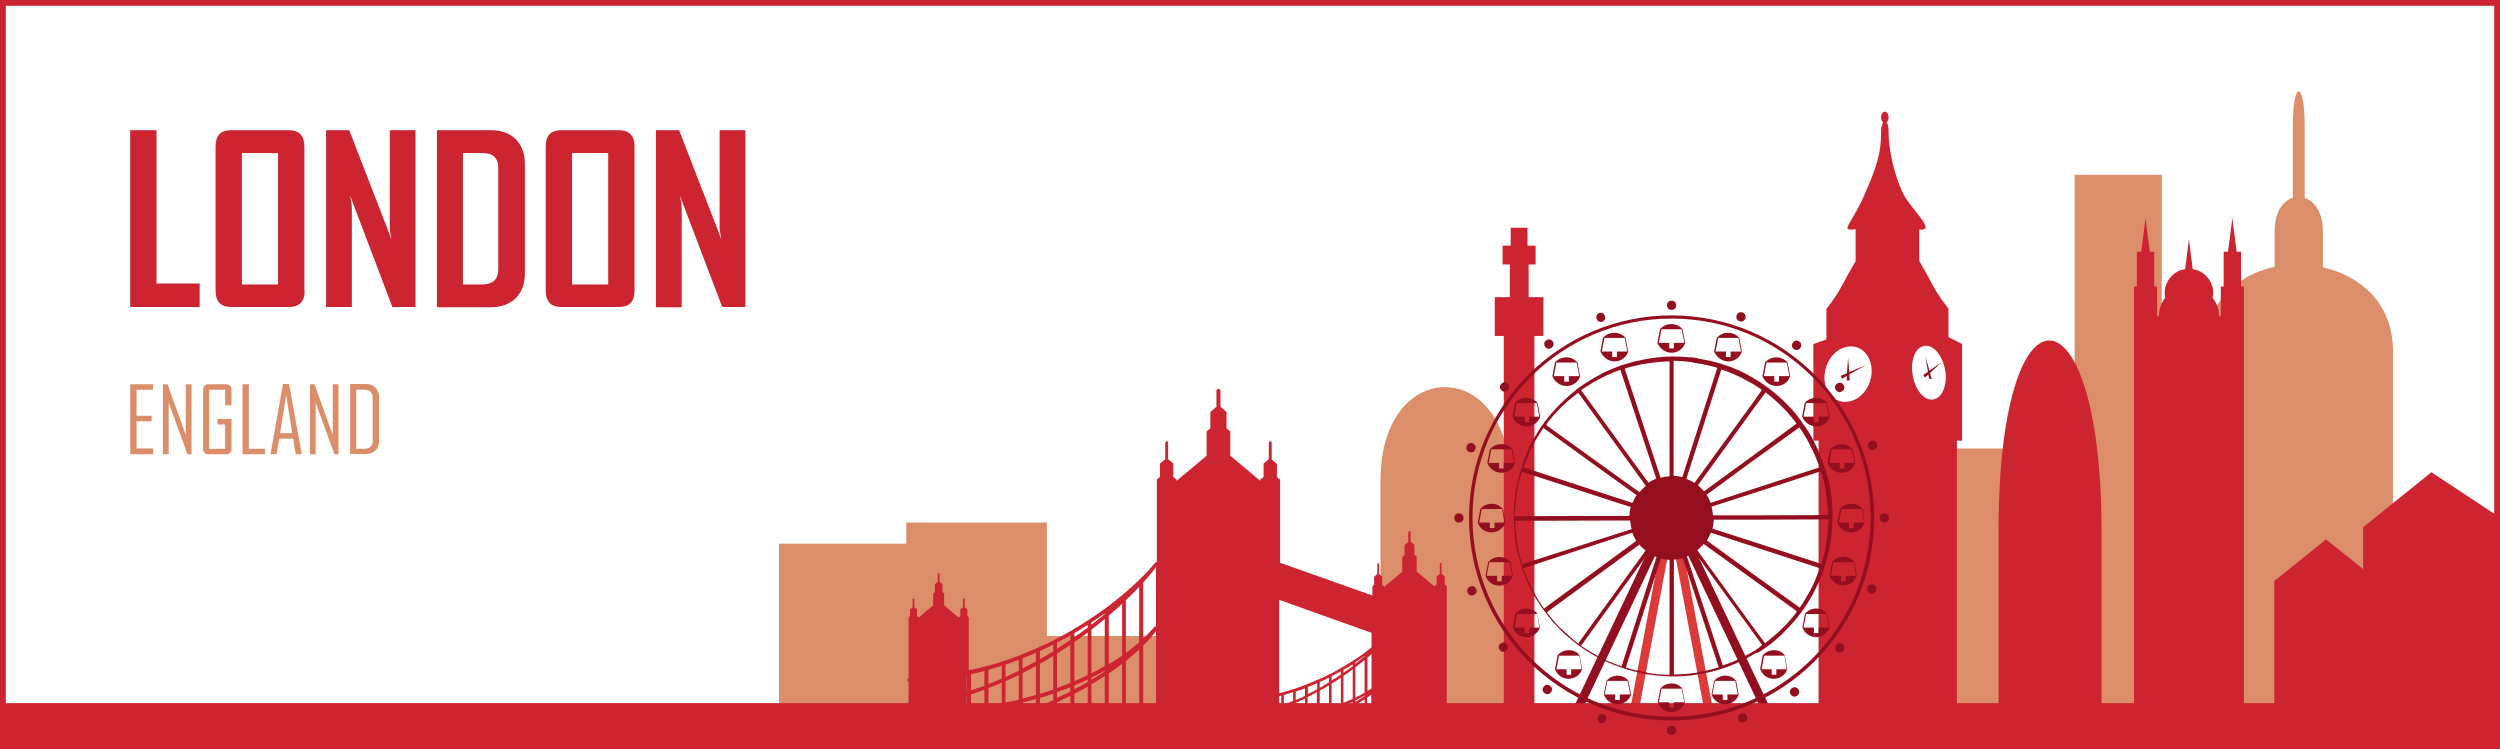 <?xml version="1.0" encoding="utf-8"?>
<!-- Generator: Adobe Illustrator 21.0.2, SVG Export Plug-In . SVG Version: 6.00 Build 0)  -->
<svg version="1.1" id="Layer_1" xmlns="http://www.w3.org/2000/svg" xmlns:xlink="http://www.w3.org/1999/xlink" x="0px" y="0px"
	 viewBox="0 0 864 259" style="enable-background:new 0 0 864 259;" xml:space="preserve">
<style type="text/css">
	.st0{fill:#754C24;}
	.st1{fill:#603813;}
	.st2{fill:#42210B;}
	.st3{fill:#FFFFFF;}
	.st4{fill-rule:evenodd;clip-rule:evenodd;fill:#DC8E6A;}
	.st5{fill-rule:evenodd;clip-rule:evenodd;fill:none;stroke:#DD3A3A;stroke-width:3;stroke-miterlimit:10;}
	.st6{fill:#930F1F;}
	.st7{fill:#CC2431;}
	.st8{fill-rule:evenodd;clip-rule:evenodd;fill:#CC2431;}
	.st9{fill-rule:evenodd;clip-rule:evenodd;fill:none;stroke:#930F1F;stroke-width:3;stroke-miterlimit:10;}
	.st10{fill-rule:evenodd;clip-rule:evenodd;fill:none;stroke:#CC2431;stroke-width:4;stroke-miterlimit:10;}
	.st11{fill-rule:evenodd;clip-rule:evenodd;fill:#930F1F;}
	.st12{fill:#FDBB41;}
	.st13{fill:#4B5C87;}
	.st14{fill-rule:evenodd;clip-rule:evenodd;fill:#FDBB41;}
	.st15{fill-rule:evenodd;clip-rule:evenodd;fill:#4B5C87;}
	.st16{fill:#8D745B;}
	.st17{fill:#F2DAB2;}
	.st18{fill-rule:evenodd;clip-rule:evenodd;fill:#F2DAB2;}
	.st19{fill-rule:evenodd;clip-rule:evenodd;fill:#8D745B;}
	.st20{fill-rule:evenodd;clip-rule:evenodd;fill:#FFE6C2;}
	.st21{fill:#5B1B0F;}
	.st22{fill:#ECC96F;}
	.st23{fill-rule:evenodd;clip-rule:evenodd;fill:#ECC96F;}
	.st24{fill-rule:evenodd;clip-rule:evenodd;fill:#5B1B0F;}
	.st25{fill-rule:evenodd;clip-rule:evenodd;fill:#3F0800;}
	.st26{fill:#3F0800;}
	.st27{fill:#C69C6D;}
	.st28{fill-rule:evenodd;clip-rule:evenodd;fill:none;stroke:#4B5C87;stroke-width:4;stroke-miterlimit:10;}
	.st29{fill-rule:evenodd;clip-rule:evenodd;fill:none;stroke:#8D745B;stroke-width:4;stroke-miterlimit:10;}
	.st30{fill-rule:evenodd;clip-rule:evenodd;fill:none;stroke:#5B1B0F;stroke-width:4;stroke-miterlimit:10;}
	.st31{fill:#DC8E6A;}
	.st32{fill:none;}
	.st33{fill:#8C6239;}
	.st34{fill:#C7B299;}
</style>
<rect x="651.6" y="155" class="st4" width="51.8" height="104"/>
<rect x="717" y="60.4" class="st4" width="30.1" height="198.6"/>
<path class="st4" d="M477.1,166c0-43.1,44.7-42.8,44.7,0v93h-44.7V166z"/>
<path class="st4" d="M802.8,92.4V80.1c0-6.7-2.9-10.6-6.3-11.7V43.6c0-16-4.1-16.1-4.1,0v24.7c-3.4,1.1-6.3,5-6.3,11.7v12.2
	c-12.9,2.8-23.9,12.3-23.9,28.7v138h64.8V121C826.9,104.9,815.8,95.3,802.8,92.4z"/>
<rect x="313.2" y="180.6" class="st4" width="48.6" height="78.4"/>
<g>
	<line class="st5" x1="577.7" y1="177" x2="595.7" y2="273"/>
	<line class="st5" x1="577.7" y1="177" x2="559.7" y2="273"/>
</g>
<rect x="269.2" y="187.9" class="st4" width="48.6" height="71.1"/>
<rect x="313.2" y="219.8" class="st4" width="95.5" height="39.2"/>
<g>
	<polygon class="st6" points="638.7,123.6 638.7,123.7 638.3,129 636.1,129.9 636.6,130.9 638.3,129.9 638.2,131.5 638.7,131.5 
		639.3,131.5 639.1,129.4 645,126.1 639.1,128.6 	"/>
	<path class="st7" d="M673.4,116.5v-9.8c-4.2-5.5-4.9-7-6.8-10.7c-0.8-1.5-1.8-3.2-3.3-5.8V79.3c5.7,0.8-1.2-5.6-4.4-10.4
		c-3.2-4.7-6.3-16-6.2-23.5l0-0.2c0-1.3-0.3-2.4-0.7-2.9c0.4-0.3,0.7-1,0.7-1.7c0-1.1-0.6-2-1.3-2c-0.7,0-1.3,0.9-1.3,2
		c0,0.8,0.3,1.4,0.7,1.7c-0.4,0.6-0.7,1.7-0.7,2.9c0,0.1,0,0.2,0,0.3c0.1,7.3-1.6,12.5-6,22.4c-2.4,5.4-4.7,8.5-5.4,10.1
		c-0.3,0.7-0.3,1.1,0,1.2c0.4,0.2,1.2,0.2,2.6,0v11.1c-1.1,1.8-1.9,3.3-2.6,4.5c-2.5,4.6-2.9,5.9-7.5,12v10.5l-4.5,1.6v33.4h1.8V259
		h10.3h27.9h9.6V152.3h1.8v-33.4L673.4,116.5z M646.8,129.3c-0.5,4.9-4,9-8.1,9.5c-0.3,0-0.6,0.1-1,0.1c-4.5,0-7.7-4.3-7.1-9.6
		c0.5-4.9,4-9,8.1-9.5c0.3,0,0.6-0.1,1-0.1C644.1,119.7,647.3,124,646.8,129.3z M667.6,138.1c-0.3,0-0.7,0-1-0.1
		c-2.8-0.8-5.2-4.6-5.7-9.2c-0.6-5.2,1.5-9.3,4.7-9.3c0.3,0,0.7,0,1,0.1c2.8,0.8,5.2,4.6,5.8,9.2
		C672.9,133.9,670.8,138.1,667.6,138.1z"/>
	<polygon class="st6" points="666.6,127.3 665.4,123 666.3,128.5 664.7,129.6 665.3,130.5 666.4,129.4 666.6,130.2 666.7,131 
		667.6,130.9 667,128.9 671,125.2 666.8,128.1 	"/>
</g>
<polygon class="st8" points="519.7,259 530.3,259 530.3,116.1 533.4,116.1 533.4,102.7 528.3,102.7 528.3,91.4 530.7,91.4 
	530.7,84.9 527.9,84.9 527.9,78.7 522.1,78.7 522.1,84.9 519.3,84.9 519.3,91.4 521.8,91.4 521.8,102.7 516.6,102.7 516.6,116.1 
	519.7,116.1 "/>
<path class="st8" d="M737.6,259h37.9V109.3V99h-1V87H773l-1.5-11.6L770,87h-1.5v12h-1v10.3h-0.6c0-2.4-0.8-4.6-2.2-6.4
	c0.1-0.5,0.2-1.1,0.2-1.6c0-4.2-3.1-7.7-7.1-8.3l-1.3-10.4L755.2,93c-4,0.6-7.1,4.1-7.1,8.3c0,0.6,0.1,1.1,0.2,1.6
	c-1.4,1.8-2.2,4-2.2,6.4h-0.6V99h-1V87H743l-1.5-11.6L740,87h-1.5v12h-1v10.3V259z"/>
<g>
	<line class="st9" x1="577.5" y1="177" x2="532" y2="273"/>
	<line class="st9" x1="578" y1="177" x2="623.5" y2="273"/>
</g>
<rect x="-27" y="243" class="st8" width="918" height="38"/>
<rect class="st10" width="864" height="259"/>
<path class="st8" d="M690.7,259h35.6v-75.4c0-86.2-35.6-89.6-35.6,0V259z"/>
<g>
	<path class="st11" d="M577.7,121.9c2.2,0,4.1-1.4,4.7-3.4l-0.9-4.7c-0.9-1.1-2.3-1.8-3.9-1.8c-1.6,0-3,0.7-3.9,1.8l-0.9,4.7
		C573.6,120.5,575.5,121.9,577.7,121.9z M574.2,113.8h7l0.9,4.7h-3.6v1.9h-1.6v-1.9h-3.6L574.2,113.8z"/>
	<path class="st11" d="M577.7,109L577.7,109c-38.6,0-70,31.3-70,70c0,38.6,31.3,70,70,70h0c38.6,0,70-31.3,70-70
		C647.7,140.4,616.3,109,577.7,109z M577.7,247.7L577.7,247.7c-38,0-68.8-30.8-68.8-68.8c0-38,30.8-68.8,68.8-68.8h0
		c38,0,68.8,30.8,68.8,68.8C646.5,217,615.7,247.7,577.7,247.7z"/>
	<path class="st11" d="M597.3,124.9c2.2,0,4.1-1.4,4.7-3.4l-0.9-4.7c-0.9-1.1-2.3-1.8-3.9-1.8c-1.6,0-3,0.7-3.9,1.8l-0.9,4.7
		C593.2,123.4,595.1,124.9,597.3,124.9z M593.8,116.8h7l0.9,4.7h-3.6v1.9h-1.6v-1.9h-3.6L593.8,116.8z"/>
	<path class="st11" d="M614,133.4c2.2,0,4.1-1.4,4.7-3.4l-0.9-4.7c-0.9-1.1-2.3-1.8-3.9-1.8c-1.6,0-3,0.7-3.9,1.8l-0.9,4.7
		C609.9,132,611.8,133.4,614,133.4z M610.5,125.3h7l0.9,4.7h-3.6v1.9h-1.6V130h-3.6L610.5,125.3z"/>
	<path class="st11" d="M627.7,147.4c2.2,0,4.1-1.4,4.7-3.4l-0.9-4.7c-0.9-1.1-2.3-1.8-3.9-1.8c-1.6,0-3,0.7-3.9,1.8l-0.9,4.7
		C623.6,145.9,625.5,147.4,627.7,147.4z M624.2,139.3h7l0.9,4.7h-3.6v1.9h-1.6v-1.9h-3.6L624.2,139.3z"/>
	<path class="st11" d="M636.5,163.4c2.2,0,4.1-1.4,4.7-3.4l-0.9-4.7c-0.9-1.1-2.3-1.8-3.9-1.8c-1.6,0-3,0.7-3.9,1.8l-0.9,4.7
		C632.4,162,634.3,163.4,636.5,163.4z M633,155.3h7l0.9,4.7h-3.5v1.9h-1.6V160h-3.5L633,155.3z"/>
	<path class="st11" d="M643.7,175.9c-0.9-1.1-2.3-1.8-3.9-1.8s-3,0.7-3.9,1.8l-0.9,4.7c0.7,2,2.5,3.4,4.7,3.4s4.1-1.4,4.7-3.4
		L643.7,175.9z M640.6,180.6v1.9H639v-1.9h-3.5l0.9-4.7h7l0.9,4.7H640.6z"/>
	<path class="st11" d="M637.1,192.4c-1.6,0-3,0.7-3.9,1.8h0l-0.9,4.7c0.7,2,2.5,3.4,4.7,3.4c2.2,0,4.1-1.4,4.7-3.4l-0.9-4.7
		C640.1,193.1,638.7,192.4,637.1,192.4z M641.5,199h-3.6v1.9h-1.6V199h-3.6l0.9-4.7h7L641.5,199z"/>
	<path class="st11" d="M627.7,210.3c-1.6,0-3,0.7-3.9,1.8l-0.9,4.7c0.7,2,2.5,3.4,4.7,3.4c2.2,0,4.1-1.4,4.7-3.4l-0.9-4.7
		C630.7,211.1,629.3,210.3,627.7,210.3z M632.1,216.9h-3.6v1.9h-1.6v-1.9h-3.6l0.9-4.7h7L632.1,216.9z"/>
	<path class="st11" d="M613.1,224.7c-1.6,0-3,0.7-3.9,1.8l-0.9,4.7c0.7,2,2.5,3.4,4.7,3.4s4.1-1.4,4.7-3.4l-0.9-4.7
		C616.1,225.4,614.7,224.7,613.1,224.7z M617.5,231.3h-3.6v1.9h-1.6v-1.9h-3.5l0.9-4.7h7L617.5,231.3z"/>
	<path class="st11" d="M596.3,233.5c-1.6,0-3,0.7-3.9,1.8l-0.9,4.7c0.7,2,2.5,3.4,4.7,3.4c2.2,0,4.1-1.4,4.7-3.4l-0.9-4.7
		C599.2,234.2,597.8,233.5,596.3,233.5z M600.6,240h-3.6v1.9h-1.6V240h-3.6l0.9-4.7h7L600.6,240z"/>
	<path class="st11" d="M558,124.9c2.2,0,4.1-1.4,4.7-3.4l-0.9-4.7c-0.9-1.1-2.3-1.8-3.9-1.8c-1.6,0-3,0.7-3.9,1.8l-0.9,4.7
		C554,123.4,555.8,124.9,558,124.9z M554.5,116.8h7l0.9,4.7h-3.6v1.9h-1.6v-1.9h-3.6L554.5,116.8z"/>
	<path class="st11" d="M541.4,133.4c2.2,0,4.1-1.4,4.7-3.4l-0.9-4.7c-0.9-1.1-2.3-1.8-3.9-1.8c-1.6,0-3,0.7-3.9,1.8l-0.9,4.7
		C537.3,132,539.2,133.4,541.4,133.4z M537.9,125.3h7l0.9,4.7h-3.6v1.9h-1.6V130H537L537.9,125.3z"/>
	<path class="st11" d="M527.6,147.4c2.2,0,4.1-1.4,4.7-3.4l-0.9-4.7c-0.9-1.1-2.3-1.8-3.9-1.8c-1.6,0-3,0.7-3.9,1.8l-0.9,4.7
		C523.5,145.9,525.4,147.4,527.6,147.4z M524.1,139.3h7l0.9,4.7h-3.5v1.9h-1.6v-1.9h-3.5L524.1,139.3z"/>
	<path class="st11" d="M518.9,163.4c2.2,0,4.1-1.4,4.7-3.4l-0.9-4.7c-0.9-1.1-2.3-1.8-3.9-1.8c-1.6,0-3,0.7-3.9,1.8l-0.9,4.7
		C514.8,162,516.7,163.4,518.9,163.4z M515.4,155.3h7l0.9,4.7h-3.6v1.9h-1.6V160h-3.6L515.4,155.3z"/>
	<path class="st11" d="M520.3,180.6l-0.9-4.7c-0.9-1.1-2.3-1.8-3.9-1.8c-1.6,0-3,0.7-3.9,1.8l-0.9,4.7c0.7,2,2.5,3.4,4.7,3.4
		C517.7,184,519.6,182.6,520.3,180.6z M511.2,180.6l0.9-4.7h7l0.9,4.7h-3.5v1.9h-1.6v-1.9H511.2z"/>
	<path class="st11" d="M522.1,194.3c-0.9-1.1-2.3-1.8-3.9-1.8c-1.6,0-3,0.7-3.9,1.8l-0.9,4.7c0.7,2,2.5,3.4,4.7,3.4
		c2.2,0,4.1-1.4,4.7-3.4L522.1,194.3z M519,199v1.9h-1.6V199h-3.6l0.9-4.7h7l0.9,4.7H519z"/>
	<path class="st11" d="M527.6,210.3c-1.6,0-3,0.7-3.9,1.8l-0.9,4.7c0.7,2,2.5,3.4,4.7,3.4c2.2,0,4.1-1.4,4.7-3.4l-0.9-4.7
		C530.6,211.1,529.2,210.3,527.6,210.3z M532,216.9h-3.5v1.9h-1.6v-1.9h-3.5l0.9-4.7h7L532,216.9z"/>
	<path class="st11" d="M542.2,224.7c-1.6,0-3,0.7-3.9,1.8l-0.9,4.7c0.7,2,2.5,3.4,4.7,3.4c2.2,0,4.1-1.4,4.7-3.4l-0.9-4.7
		C545.2,225.4,543.8,224.7,542.2,224.7z M546.6,231.3H543v1.9h-1.6v-1.9h-3.5l0.9-4.7h7L546.6,231.3z"/>
	<path class="st11" d="M559.1,233.5c-1.6,0-3,0.7-3.9,1.8l-0.9,4.7c0.7,2,2.5,3.4,4.7,3.4c2.2,0,4.1-1.4,4.7-3.4l-0.9-4.7
		C562,234.2,560.6,233.5,559.1,233.5z M563.4,240h-3.6v1.9h-1.6V240h-3.6l0.9-4.7h7L563.4,240z"/>
	<path class="st11" d="M577.7,236.2c-1.6,0-3,0.7-3.9,1.8l-0.9,4.7c0.7,2,2.5,3.4,4.7,3.4c2.2,0,4.1-1.4,4.7-3.4l-0.9-4.7
		C580.7,236.9,579.3,236.2,577.7,236.2z M582.1,242.7h-3.6v1.9h-1.6v-1.9h-3.6l0.9-4.7h7L582.1,242.7z"/>
	<path class="st11" d="M608.5,225c0.3-0.2,0.6-0.4,0.9-0.6c0.7-0.5,1.4-1,2.1-1.5c0.1-0.1,0.2-0.2,0.4-0.3c0.9-0.7,1.7-1.4,2.5-2.1
		c0.1-0.1,0.1-0.1,0.2-0.2c0.8-0.7,1.6-1.4,2.3-2.2c0,0,0.1-0.1,0.1-0.1c0,0,0,0,0.1-0.1c3.7-3.7,6.9-7.9,9.5-12.7
		c2.8-5.2,4.8-10.9,5.9-16.9c0.1-0.3,0.1-0.6,0.2-1c0-0.3,0.1-0.5,0.1-0.8c0.6-4.5,0.7-8.9,0.3-13.3c0-0.1,0-0.2,0-0.3
		c-0.1-0.8-0.2-1.5-0.3-2.3c0-0.3-0.1-0.6-0.1-0.9c-0.1-0.6-0.2-1.1-0.3-1.6c-0.1-0.5-0.2-0.9-0.3-1.4c-0.1-0.4-0.2-0.7-0.3-1.1
		c-0.1-0.6-0.3-1.2-0.5-1.8c-0.1-0.2-0.1-0.5-0.2-0.7c-0.2-0.7-0.4-1.4-0.7-2c0-0.1-0.1-0.3-0.1-0.4c-0.3-0.7-0.5-1.5-0.8-2.2
		c0-0.1-0.1-0.2-0.1-0.3c-0.3-0.7-0.6-1.5-0.9-2.2c0-0.1-0.1-0.2-0.1-0.3c-0.3-0.7-0.7-1.4-1-2.1c0-0.1-0.1-0.1-0.1-0.2
		c0-0.1-0.1-0.1-0.1-0.2c-0.2-0.5-0.5-0.9-0.7-1.4c-0.1-0.2-0.2-0.4-0.3-0.6c-0.4-0.7-0.8-1.3-1.2-2c-0.2-0.4-0.5-0.7-0.7-1.1
		c-0.2-0.3-0.4-0.5-0.6-0.8c-0.3-0.5-0.7-0.9-1-1.4c-0.1-0.2-0.2-0.3-0.3-0.5c-0.5-0.7-1-1.3-1.5-2c0,0,0,0,0,0
		c-0.5-0.7-1.1-1.3-1.7-2c0,0,0,0,0,0c-3.7-4-7.9-7.6-12.7-10.4c-0.1-0.1-0.2-0.1-0.3-0.2c-0.7-0.4-1.4-0.8-2.1-1.2
		c-0.1-0.1-0.2-0.1-0.3-0.2c-4.6-2.4-9.5-4.1-14.7-5.1c0,0-0.1,0-0.1,0c-0.6-0.1-1.1-0.2-1.7-0.3c-0.1,0-0.2,0-0.3-0.1
		c-0.1,0-0.3,0-0.4-0.1c-0.4-0.1-0.7-0.1-1.1-0.2c-0.4-0.1-0.8-0.1-1.2-0.1c-0.1,0-0.3,0-0.4,0c-1.9-0.2-3.8-0.3-5.6-0.3
		c-2.6,0-5.1,0.2-7.7,0.6c-0.1,0-0.3,0-0.4,0.1c-0.1,0-0.2,0-0.3,0c-0.4,0.1-0.7,0.1-1.1,0.2c-0.2,0-0.4,0.1-0.6,0.1
		c-0.3,0.1-0.5,0.1-0.8,0.2c-1.7,0.3-3.3,0.7-4.9,1.2c-0.2,0.1-0.5,0.2-0.7,0.2c-0.6,0.2-1.3,0.4-1.9,0.6c-0.5,0.2-1,0.4-1.5,0.6
		c-0.5,0.2-1,0.4-1.5,0.6c-1.8,0.7-3.5,1.6-5.1,2.5c-0.4,0.2-0.8,0.4-1.2,0.7c-0.4,0.3-0.9,0.5-1.3,0.8c-0.5,0.3-1,0.6-1.5,0.9
		c-0.3,0.2-0.7,0.5-1,0.7c-0.7,0.5-1.5,1.1-2.2,1.6c-0.1,0.1-0.1,0.1-0.2,0.2c-0.9,0.7-1.7,1.4-2.5,2.1c0,0-0.1,0.1-0.1,0.1
		c-0.8,0.7-1.5,1.4-2.3,2.1c0,0-0.1,0.1-0.1,0.1c0,0-0.1,0.1-0.1,0.1c-0.5,0.6-1.1,1.1-1.6,1.7c-0.1,0.1-0.1,0.1-0.2,0.2
		c-0.5,0.6-1.1,1.2-1.6,1.8c-0.1,0.1-0.1,0.1-0.2,0.2c-0.5,0.6-1,1.2-1.4,1.8c-0.1,0.1-0.2,0.2-0.3,0.3c-0.4,0.6-0.8,1.2-1.2,1.7
		c-0.1,0.2-0.3,0.4-0.4,0.6c-0.3,0.5-0.7,1-1,1.6c-0.2,0.3-0.4,0.6-0.6,1c-0.2,0.4-0.5,0.8-0.7,1.2c-0.3,0.5-0.5,1-0.8,1.5
		c-0.1,0.3-0.3,0.5-0.4,0.8c-0.3,0.7-0.7,1.4-1,2.1c0,0.1-0.1,0.2-0.1,0.3c-1.7,4-3,8.2-3.8,12.6c-0.1,0.3-0.1,0.6-0.2,1
		c0,0.3-0.1,0.5-0.1,0.8c-0.6,4.5-0.7,8.9-0.3,13.3c0,0.1,0,0.2,0,0.3c0.1,0.8,0.2,1.5,0.3,2.3c0,0.3,0.1,0.6,0.1,0.9
		c0.1,0.6,0.2,1.1,0.3,1.6c0.1,0.5,0.2,0.9,0.3,1.4c0.1,0.4,0.2,0.7,0.3,1.1c0.1,0.6,0.3,1.2,0.5,1.8c0.1,0.2,0.1,0.5,0.2,0.7
		c0.2,0.7,0.4,1.4,0.6,2c0,0.1,0.1,0.3,0.1,0.4c0.3,0.7,0.5,1.5,0.8,2.2c0,0.1,0.1,0.2,0.1,0.3c0.3,0.7,0.6,1.5,0.9,2.2
		c0,0.1,0.1,0.2,0.1,0.3c0.3,0.7,0.7,1.4,1,2.1c0,0.1,0.1,0.1,0.1,0.2c0,0.1,0.1,0.1,0.1,0.2c0.3,0.5,0.6,1.1,0.9,1.6
		c0.1,0.2,0.2,0.4,0.3,0.6c0.3,0.5,0.6,1,0.9,1.4c0.2,0.3,0.4,0.6,0.5,0.8c0.3,0.4,0.5,0.8,0.8,1.2c0.4,0.6,0.9,1.2,1.3,1.8
		c0,0,0.1,0.1,0.1,0.1c0.5,0.7,1.1,1.4,1.6,2.1c0,0,0,0,0,0c0.5,0.7,1.1,1.3,1.7,2c0,0,0.1,0.1,0.1,0.1c0.6,0.6,1.2,1.2,1.7,1.8
		c0,0,0,0,0,0c0,0,0,0,0,0c2.3,2.3,4.9,4.5,7.7,6.4c0,0,0.1,0.1,0.1,0.1c0.9,0.6,1.8,1.2,2.8,1.8c0.1,0,0.1,0.1,0.2,0.1
		c0.8,0.5,1.5,0.9,2.3,1.3c0.3,0.2,0.6,0.3,0.9,0.5c0.6,0.3,1.2,0.6,1.7,0.8c1.9,0.9,3.8,1.6,5.8,2.3c0.2,0.1,0.4,0.1,0.6,0.2
		c0.1,0,0.2,0,0.2,0.1c0.2,0.1,0.5,0.2,0.7,0.2c1.7,0.5,3.4,0.9,5.1,1.3c0.1,0,0.2,0,0.2,0.1c0.5,0.1,1,0.2,1.5,0.3
		c0.2,0,0.3,0.1,0.5,0.1c0.1,0,0.1,0,0.2,0c0.3,0,0.6,0.1,0.9,0.1c0.5,0.1,0.9,0.1,1.4,0.2c0,0,0,0,0,0c2,0.2,4,0.3,6,0.4
		c1.9,0,3.8-0.1,5.7-0.3c0.1,0,0.2,0,0.3,0c0.5,0,0.9-0.1,1.4-0.2c0.3,0,0.5-0.1,0.8-0.1c0.2,0,0.4-0.1,0.6-0.1
		c0.1,0,0.3-0.1,0.4-0.1c0.5-0.1,0.9-0.2,1.4-0.2c0.2,0,0.4-0.1,0.5-0.1c6.2-1.2,12-3.5,17.3-6.7c0.2-0.1,0.4-0.3,0.6-0.4
		C607.2,225.8,607.9,225.4,608.5,225z M606.5,224.8c-0.2,0.1-0.4,0.2-0.5,0.3c-1.1,0.7-2.3,1.3-3.5,1.9c-2.3,1.2-4.7,2.2-7.1,3
		l-9-27.4l-3.4-10.3c0.9-0.4,1.8-0.8,2.7-1.4l20.4,28l2.9,4c-0.1,0.1-0.2,0.2-0.3,0.2C607.9,223.9,607.2,224.4,606.5,224.8z
		 M592,231.2c-0.6,0.2-1.1,0.3-1.7,0.4c-0.1,0-0.2,0.1-0.3,0.1c-0.4,0.1-0.9,0.2-1.3,0.3c-0.2,0-0.4,0.1-0.7,0.1
		c-0.3,0.1-0.6,0.1-0.9,0.2c-0.3,0.1-0.7,0.1-1,0.2c-0.2,0-0.5,0.1-0.7,0.1c-2.2,0.3-4.5,0.5-6.9,0.5v-39.7c1.1-0.1,2.1-0.2,3.1-0.5
		l4.8,14.6l7.6,23.1C593.3,230.8,592.7,231,592,231.2C592,231.2,592,231.2,592,231.2z M569.1,232.4c-0.2,0-0.4-0.1-0.6-0.1
		c-2.2-0.4-4.4-0.9-6.6-1.6l7.2-22.5L574,193c1,0.3,1.9,0.4,3,0.5v39.7c-2.5,0-4.9-0.2-7.3-0.6C569.5,232.5,569.3,232.5,569.1,232.4
		z M552.2,226.7c-0.9-0.5-1.7-1-2.6-1.5c-0.3-0.2-0.5-0.3-0.8-0.5c-0.6-0.4-1.3-0.8-1.9-1.2c-0.2-0.1-0.3-0.2-0.5-0.3l15.2-21
		l8.1-11.1c0.9,0.6,1.8,1,2.8,1.4l-3.5,10.9l-8.6,26.9c-1.7-0.6-3.4-1.3-5.1-2c-1-0.5-2-0.9-2.9-1.4
		C552.4,226.8,552.3,226.8,552.2,226.7z M544.9,222c-0.8-0.6-1.5-1.2-2.2-1.8c-0.2-0.2-0.4-0.4-0.6-0.6c-0.7-0.7-1.5-1.3-2.2-2
		c-0.2-0.2-0.4-0.4-0.6-0.5c-0.5-0.5-0.9-0.9-1.3-1.4c-0.3-0.3-0.6-0.6-0.9-1c-0.4-0.4-0.7-0.9-1.1-1.3c-0.3-0.4-0.7-0.9-1-1.3
		c-0.1-0.2-0.3-0.4-0.4-0.5l20.9-15.3l11.1-8.1c0.6,0.8,1.4,1.5,2.1,2.1l-6.9,9.5l-16.4,22.6C545.2,222.2,545,222.1,544.9,222z
		 M533.6,210.3c-0.1-0.1-0.2-0.3-0.3-0.4c-0.4-0.6-0.8-1.2-1.2-1.8c-0.2-0.3-0.4-0.5-0.5-0.8c-0.4-0.6-0.8-1.3-1.1-2
		c-0.2-0.4-0.4-0.7-0.6-1.1c-0.2-0.3-0.3-0.6-0.5-0.9c-0.3-0.7-0.7-1.4-1-2.1c-0.1-0.2-0.2-0.4-0.3-0.6c-0.3-0.7-0.6-1.5-0.9-2.2
		c-0.1-0.2-0.2-0.5-0.3-0.7c-0.2-0.4-0.3-0.9-0.5-1.3l35.2-11.5l2.5-0.8c0.4,1,0.8,1.9,1.4,2.8l-10.2,7.5L533.6,210.3
		C533.6,210.3,533.6,210.3,533.6,210.3z M525.3,192.4c0-0.1,0-0.2-0.1-0.3c-0.2-0.9-0.4-1.8-0.6-2.8c0,0,0-0.1,0-0.1
		c-0.2-0.8-0.3-1.7-0.4-2.5c-0.1-0.4-0.1-0.7-0.1-1.1c-0.1-0.5-0.1-1-0.2-1.5c-0.1-0.7-0.1-1.5-0.2-2.2c0-0.3,0-0.7,0-1
		c0-0.3,0-0.6,0-0.9l31.8-0.1l7.9,0c0.1,1,0.2,2,0.5,3l-2,0.6L526,195C525.8,194.1,525.5,193.2,525.3,192.4z M524.1,171.3
		c0-0.2,0.1-0.4,0.1-0.6c0-0.3,0.1-0.5,0.1-0.8c0.1-0.5,0.2-0.9,0.2-1.4c0,0,0-0.1,0-0.1c0.4-1.8,0.8-3.6,1.4-5.4l35.7,11.6l2,0.6
		c-0.3,1-0.4,2-0.5,3.1l-7.9,0l-31.8,0.1C523.6,176,523.8,173.6,524.1,171.3z M526.8,160.8c0.1-0.3,0.3-0.7,0.4-1
		c0.3-0.7,0.5-1.3,0.8-2c0.2-0.5,0.4-1,0.6-1.5c0.2-0.3,0.3-0.7,0.5-1c0.4-0.8,0.8-1.5,1.2-2.3c0,0,0,0,0-0.1
		c0.5-0.8,0.9-1.7,1.5-2.5c0-0.1,0.1-0.2,0.1-0.2c0.5-0.8,1-1.5,1.5-2.3l22,15.9l10.2,7.3c-0.5,0.8-1,1.7-1.4,2.7l-2.5-0.8
		l-35.2-11.5C526.6,161.3,526.7,161,526.8,160.8z M535.1,145.7c0.2-0.2,0.3-0.4,0.5-0.6c0.5-0.6,1-1.2,1.5-1.8
		c0.2-0.2,0.3-0.4,0.5-0.5c0.5-0.6,1.1-1.1,1.6-1.7c0.2-0.2,0.3-0.3,0.5-0.5c0.8-0.8,1.6-1.5,2.4-2.2c0.1-0.1,0.2-0.2,0.4-0.3
		c0.9-0.8,1.9-1.6,2.9-2.3c0,0,0,0,0.1,0l16.4,22.6l6.9,9.5c-0.8,0.7-1.5,1.4-2.2,2.2l-11-7.9l-21.1-15.2
		C534.5,146.4,534.8,146,535.1,145.7z M547.4,134.2c0.1-0.1,0.3-0.2,0.4-0.3c1.7-1.1,3.4-2.1,5.1-3c0,0,0,0,0,0
		c0.8-0.4,1.6-0.8,2.4-1.2c1.5-0.7,3.1-1.3,4.7-1.9l9,27.3l3.4,10.3c-0.9,0.4-1.8,0.8-2.7,1.4l-8.1-11.1l-15.2-20.9
		C546.8,134.6,547.1,134.4,547.4,134.2z M567.2,125.9c0.3-0.1,0.5-0.1,0.8-0.1c2.9-0.5,5.9-0.8,9-0.9v39.7c-1.1,0.1-2.1,0.2-3.1,0.5
		l-4.8-14.6l-7.6-23.1c1.8-0.6,3.6-1,5.5-1.4C567,125.9,567.1,125.9,567.2,125.9z M586.1,125.5c0.2,0,0.4,0.1,0.7,0.1
		c0.4,0.1,0.9,0.1,1.3,0.2c0,0,0.1,0,0.1,0c1.8,0.4,3.6,0.8,5.3,1.3l-7.2,22.5l-4.9,15.3c-1-0.3-1.9-0.4-3-0.5v-39.7
		c2.2,0,4.4,0.2,6.5,0.5C585.3,125.4,585.7,125.5,586.1,125.5z M600.7,130c0.9,0.4,1.7,0.8,2.5,1.3c0.1,0.1,0.3,0.1,0.4,0.2
		c0.7,0.4,1.3,0.7,2,1.1c0.1,0.1,0.3,0.2,0.4,0.2c1,0.6,1.9,1.2,2.8,1.9c0,0,0.1,0.1,0.1,0.1l-2.9,4.1l-20.4,28
		c-0.9-0.6-1.8-1-2.8-1.4l3.5-10.9l8.6-26.9C596.9,128.3,598.8,129.1,600.7,130C600.6,130,600.6,130,600.7,130z M618.2,143.1
		c0.6,0.6,1.1,1.3,1.6,1.9c0.2,0.2,0.3,0.4,0.5,0.6c0.2,0.2,0.4,0.5,0.6,0.8l-15,11l-17,12.4c-0.6-0.8-1.4-1.5-2.1-2.1l19.2-26.4
		l4.2-5.7c1,0.8,2,1.6,2.9,2.4c0,0,0.1,0.1,0.1,0.1c1,0.8,1.9,1.7,2.8,2.6c0.7,0.7,1.4,1.4,2.1,2.2C618.1,143,618.2,143,618.2,143.1
		z M621.9,147.7c0.1,0.1,0.1,0.2,0.2,0.3c0.4,0.6,0.8,1.2,1.2,1.9c0.2,0.3,0.3,0.5,0.5,0.8c0.4,0.6,0.8,1.3,1.1,1.9
		c0.2,0.4,0.4,0.8,0.6,1.2c0.1,0.3,0.3,0.6,0.4,0.8c0.4,0.7,0.7,1.4,1,2.1c0.1,0.2,0.2,0.4,0.3,0.6c0.3,0.7,0.6,1.5,0.9,2.2
		c0.1,0.2,0.2,0.4,0.3,0.7c0.2,0.4,0.3,0.9,0.5,1.3l-23,7.5l-14.7,4.8c-0.4-1-0.8-1.9-1.4-2.8l16.1-11.8L621.9,147.7
		C621.8,147.7,621.8,147.7,621.9,147.7z M630.1,165.6c0,0.1,0,0.2,0.1,0.3c0.2,0.9,0.4,1.9,0.6,2.8c0,0,0,0.1,0,0.1
		c0.2,0.8,0.3,1.7,0.4,2.5c0.1,0.4,0.1,0.7,0.1,1.1c0.1,0.5,0.1,1,0.2,1.5c0.1,0.7,0.1,1.5,0.2,2.2c0,0.3,0,0.7,0,1
		c0,0.3,0,0.6,0,0.9l-25.9,0.1l-13.8,0c-0.1-1-0.2-2-0.5-3l14.3-4.6l23.4-7.6C629.7,163.8,629.9,164.7,630.1,165.6z M631.3,186.7
		c0,0.2-0.1,0.4-0.1,0.6c0,0.3-0.1,0.5-0.1,0.8c-0.1,0.4-0.2,0.9-0.2,1.3c0,0,0,0.1,0,0.1c-0.4,1.8-0.8,3.6-1.4,5.4l-23.4-7.6
		l-14.3-4.6c0.3-1,0.4-2,0.5-3.1l13.8,0l25.9-0.1C631.8,182,631.6,184.4,631.3,186.7z M628.6,197.2c-0.1,0.3-0.2,0.6-0.4,1
		c-0.3,0.7-0.5,1.4-0.8,2.1c-0.2,0.5-0.4,1-0.6,1.4c-0.2,0.3-0.3,0.7-0.5,1c-0.4,0.8-0.8,1.5-1.2,2.3c0,0,0,0,0,0
		c-0.5,0.8-1,1.7-1.5,2.5c0,0.1-0.1,0.1-0.1,0.2c-0.5,0.8-1,1.5-1.5,2.3l-16.1-11.6l-16-11.6c0.5-0.8,1-1.7,1.4-2.7l14.7,4.8l23,7.5
		C628.8,196.7,628.7,197,628.6,197.2z M620.1,212.6c0,0-0.1,0.1-0.1,0.1c-1.3,1.6-2.6,3.1-4.1,4.5c-0.9,0.9-1.7,1.7-2.7,2.5
		c-0.1,0.1-0.2,0.2-0.4,0.3c-0.9,0.8-1.9,1.6-2.8,2.3c0,0,0,0,0,0l-4.2-5.7l-19.2-26.4c0.8-0.7,1.5-1.4,2.2-2.2l16.9,12.2l15.2,11
		C620.8,211.7,620.5,212.1,620.1,212.6z"/>
	<circle class="st11" cx="577.7" cy="105.5" r="1.6"/>
	<circle class="st11" cx="577.7" cy="252.4" r="1.6"/>
	<circle class="st11" cx="651.2" cy="179" r="1.6"/>
	<circle class="st11" cx="504.2" cy="179" r="1.6"/>
	
		<ellipse transform="matrix(0.327 -0.945 0.945 0.327 301.334 642.371)" class="st11" cx="601.8" cy="109.6" rx="1.6" ry="1.6"/>
	<ellipse transform="matrix(0.327 -0.945 0.945 0.327 137.843 690.366)" class="st11" cx="553.7" cy="248.4" rx="1.6" ry="1.5"/>
	
		<ellipse transform="matrix(0.587 -0.81 0.81 0.587 159.691 552.029)" class="st11" cx="620.8" cy="119.5" rx="1.6" ry="1.6"/>
	
		<ellipse transform="matrix(0.587 -0.81 0.81 0.587 27.755 531.317)" class="st11" cx="534.6" cy="238.5" rx="1.6" ry="1.6"/>
	<ellipse transform="matrix(0.791 -0.612 0.612 0.791 50.864 416.998)" class="st11" cx="635.8" cy="134" rx="1.6" ry="1.6"/>
	
		<ellipse transform="matrix(0.791 -0.612 0.612 0.791 -28.448 364.541)" class="st11" cx="519.6" cy="223.9" rx="1.6" ry="1.6"/>
	
		<ellipse transform="matrix(0.941 -0.34 0.34 0.941 -13.882 228.794)" class="st11" cx="646.8" cy="154.1" rx="1.6" ry="1.6"/>
	
		<ellipse transform="matrix(0.941 -0.339 0.339 0.941 -39.018 184.739)" class="st11" cx="508.6" cy="203.9" rx="1.6" ry="1.6"/>
	
		<ellipse transform="matrix(0.332 -0.943 0.943 0.332 240.275 746.151)" class="st11" cx="647" cy="203.4" rx="1.6" ry="1.6"/>
	<ellipse transform="matrix(0.332 -0.943 0.943 0.332 193.818 582.817)" class="st11" cx="508.4" cy="154.6" rx="1.6" ry="1.6"/>
	
		<ellipse transform="matrix(0.615 -0.789 0.789 0.615 68.058 587.65)" class="st11" cx="635.7" cy="224.1" rx="1.6" ry="1.6"/>
	
		<ellipse transform="matrix(0.615 -0.789 0.789 0.615 94.745 461.582)" class="st11" cx="519.8" cy="133.8" rx="1.6" ry="1.6"/>
	
		<ellipse transform="matrix(0.815 -0.579 0.579 0.815 -23.673 403.589)" class="st11" cx="620.3" cy="238.9" rx="1.6" ry="1.6"/>
	
		<ellipse transform="matrix(0.815 -0.58 0.58 0.815 30.036 332.252)" class="st11" cx="535.2" cy="119.1" rx="1.6" ry="1.6"/>
	
		<ellipse transform="matrix(0.943 -0.333 0.333 0.943 -48.288 214.477)" class="st11" cx="602.2" cy="248.3" rx="1.6" ry="1.6"/>
	<ellipse transform="matrix(0.943 -0.333 0.333 0.943 -4.969 190.449)" class="st11" cx="553.2" cy="109.7" rx="1.5" ry="1.6"/>
</g>
<polygon class="st8" points="816.7,182.2 840.3,163.2 869,182.2 869,259 816.7,259 "/>
<polygon class="st8" points="786,200.8 803.9,186.4 821.8,200.8 821.8,259 786,259 "/>
<path class="st8" d="M499.3,202v-2.8l-1.1-0.9v-3.5c0-0.2-0.1-0.3-0.3-0.3c-0.2,0-0.3,0.2-0.3,0.3v3.5l-1.1,0.9v2.8l-0.6,0.5v0.3
	l-6.3-5.3v-5.1l-0.8-0.7v-3.4l-1.3-1.1V184c0-0.2-0.2-0.4-0.4-0.4h0h0h0c-0.2,0-0.4,0.2-0.4,0.4v3.3l-1.3,1.1v3.4l-0.8,0.7v5.1
	l-6.3,5.3v-0.3l-0.6-0.5v-2.8l-1.1-0.9v-3.5c0-0.2-0.2-0.3-0.3-0.3c-0.2,0-0.3,0.2-0.3,0.3v3.5l-1.1,0.9v2.8l-0.6,0.5v3.2
	l-31.9-11.3v-14.9v-7.6v-6.2l-1.1-0.9v-4.6l-1.8-1.5V153c0-0.3-0.2-0.5-0.5-0.5c-0.3,0-0.5,0.2-0.5,0.5v5.7l-1.8,1.5v4.6l-1.1,0.9
	v0.5l-10.4-8.7v-8.4l-1.3-1.1v-5.6l-2.1-1.8v-5.5c0-0.4-0.3-0.7-0.7-0.7h0h0h0c-0.4,0-0.7,0.3-0.7,0.7v5.5l-2.1,1.8v5.6l-1.3,1.1
	v8.4l-10.4,8.7v-0.5l-1.1-0.9v-4.6l-1.8-1.5V153c0-0.3-0.2-0.5-0.5-0.5c-0.3,0-0.5,0.2-0.5,0.5v5.7l-1.8,1.5v4.6l-1.1,0.9v6.2v7.6
	v14.7c-0.2,0-0.4,0.1-0.5,0.2c-1.4,1.7-3,3.5-5,5.4c0,0-0.1,0.1-0.1,0.1c-0.8,0.8-1.6,1.5-2.4,2.3c-1,1-2.2,1.9-3.3,2.9
	c0,0-0.1,0.1-0.1,0.1c-1.4,1.2-3,2.4-4.6,3.7c-0.4,0.3-0.8,0.6-1.2,0.9c0,0-0.1,0.1-0.1,0.1c-0.8,0.6-1.7,1.2-2.5,1.8
	c-1.1,0.7-2.2,1.5-3.3,2.2c0,0-0.1,0.1-0.1,0.1c-0.8,0.5-1.7,1.1-2.5,1.6c-1.1,0.7-2.1,1.3-3.2,1.9c0,0-0.1,0-0.1,0.1
	c-0.8,0.5-1.7,1-2.6,1.5c-1.1,0.6-2.1,1.1-3.2,1.7c0,0-0.1,0-0.1,0.1c-0.9,0.4-1.7,0.9-2.6,1.3c-0.5,0.3-1,0.5-1.6,0.7
	c-0.5,0.3-1.1,0.5-1.6,0.7c0,0-0.1,0-0.1,0.1c-0.9,0.4-1.7,0.8-2.6,1.1c-1,0.4-2.1,0.9-3.1,1.3c0,0-0.1,0-0.1,0.1
	c-0.9,0.3-1.8,0.7-2.7,1c-1,0.4-2.1,0.7-3.1,1.1c0,0-0.1,0-0.1,0c-0.9,0.3-1.8,0.6-2.7,0.9c-1,0.3-2,0.6-3.1,0.9c-0.1,0-0.1,0-0.2,0
	c-0.9,0.2-1.8,0.5-2.7,0.7c-1,0.3-2,0.5-3.1,0.7c0,0-0.1,0-0.1,0c-0.2,0-0.4,0.1-0.6,0.1V220v-3.7v-3l-0.5-0.4v-2.3l-0.9-0.7v-2.8
	c0-0.1-0.1-0.3-0.3-0.3c-0.1,0-0.3,0.1-0.3,0.3v2.8l-0.9,0.7v2.3l-0.5,0.4v0.2l-5.1-4.3v-4.1l-0.6-0.5v-2.7l-1-0.9v-2.7
	c0-0.2-0.1-0.3-0.3-0.3h0h0h0c-0.2,0-0.3,0.1-0.3,0.3v2.7l-1,0.9v2.7l-0.6,0.5v4.1l-5.1,4.3v-0.2l-0.5-0.4v-2.3l-0.9-0.7v-2.8
	c0-0.1-0.1-0.3-0.3-0.3c-0.1,0-0.3,0.1-0.3,0.3v2.8l-0.9,0.7v2.3l-0.5,0.4v3v3.7v14.4c-0.2,0.1-0.4,0.3-0.4,0.6
	c0,0.3,0.2,0.5,0.4,0.6v8.2c-0.2,0.1-0.4,0.4-0.4,0.7c0,0.2,0.2,0.4,0.4,0.5v0.6c-0.2,0.1-0.4,0.3-0.4,0.6c0,0.3,0.1,0.5,0.4,0.6
	v7.6c-0.2,0.1-0.4,0.4-0.4,0.6c0,0.2,0.2,0.4,0.4,0.5v2.9h10.4h5.7v0.6h70.7v-0.6h20.7h8.8v0.6H474h4.5h8.5h13v-48v-4.7v-3.8
	L499.3,202z M395.1,201.3c1.7-1.9,3.2-3.6,4.4-5.3v20.4c-0.2,0-0.4,0.1-0.5,0.2c-1.1,1.3-2.4,2.7-3.9,4.1V201.3z M399.5,218.2v32.4
	h-4.4v-27.5C396.8,221.5,398.2,219.8,399.5,218.2z M389.1,207.4c0.8-0.8,1.6-1.5,2.3-2.2c0.8-0.8,1.6-1.6,2.3-2.4V222
	c-0.7,0.6-1.5,1.3-2.3,1.9c-0.7,0.6-1.5,1.1-2.3,1.7V207.4z M391.4,226.5c0.8-0.7,1.6-1.4,2.3-2v26.2h-4.6v-22.2
	C389.9,227.8,390.7,227.1,391.4,226.5z M383.2,211l0.2-0.1l0.2-0.1l-0.2,0.2L383.2,211L383.2,211z M383.2,212.8l0.2-0.2
	c1.5-1.3,3-2.6,4.4-3.9v17.9c-1.4,0.9-2.8,1.9-4.4,2.8l-0.2,0.1V212.8z M383.2,231.1l0.2-0.1l0.4-0.2l-0.4,0.3L383.2,231.1
	L383.2,231.1z M383.4,232.6c1.5-1,3-2.1,4.4-3.2v21.2h-4.6v-17.9L383.4,232.6z M377.2,215.1c0.8-0.5,1.5-1,2.3-1.5
	c0.8-0.5,1.5-1.1,2.3-1.6v0.2c-0.7,0.6-1.5,1.3-2.3,1.9c-0.7,0.6-1.5,1.2-2.3,1.8V215.1z M377.2,217.6c0.8-0.6,1.5-1.2,2.3-1.8
	c0.8-0.6,1.5-1.2,2.3-1.9v16.3c-0.7,0.4-1.5,0.8-2.3,1.3c-0.7,0.4-1.5,0.8-2.3,1.2V217.6z M377.2,234.2c0.8-0.4,1.5-0.8,2.3-1.2
	c0.8-0.4,1.5-0.8,2.3-1.2v0.2c-0.7,0.5-1.5,1-2.3,1.5c-0.7,0.5-1.5,0.9-2.3,1.4V234.2z M379.5,235.1c0.8-0.5,1.5-1,2.3-1.5v16.9
	h-4.6v-14.1C378,236.1,378.8,235.6,379.5,235.1z M371.3,218.8c0.8-0.5,1.5-0.9,2.3-1.4c0.8-0.5,1.5-1,2.3-1.4v0.9
	c-0.8,0.6-1.5,1.1-2.3,1.7c-0.8,0.5-1.5,1.1-2.3,1.6V218.8z M371.3,221.9c0.8-0.5,1.5-1.1,2.3-1.6c0.8-0.6,1.5-1.1,2.3-1.7v14.7
	c-0.8,0.4-1.5,0.7-2.3,1.1c-0.8,0.3-1.5,0.7-2.3,1V221.9z M371.3,236.9c0.8-0.3,1.5-0.7,2.3-1c0.8-0.3,1.5-0.7,2.3-1.1v0.9
	c-0.8,0.4-1.5,0.9-2.3,1.3c-0.8,0.4-1.5,0.8-2.3,1.2V236.9z M373.6,238.6c0.8-0.4,1.5-0.9,2.3-1.3v13.3h-4.6v-10.8
	C372.1,239.4,372.8,239,373.6,238.6z M365.3,222.1c0.8-0.4,1.5-0.8,2.3-1.2c0.8-0.4,1.5-0.8,2.3-1.3v1.6c-0.8,0.5-1.5,1-2.3,1.5
	c-0.8,0.5-1.5,1-2.3,1.5V222.1z M365.3,225.9c0.8-0.5,1.5-1,2.3-1.5c0.8-0.5,1.5-1,2.3-1.5V236c-0.8,0.3-1.5,0.6-2.3,0.9
	c-0.8,0.3-1.5,0.6-2.3,0.9V225.9z M365.3,239.2c0.8-0.3,1.5-0.6,2.3-0.8c0.8-0.3,1.5-0.6,2.3-0.9v1.5c-0.8,0.4-1.5,0.8-2.3,1.1
	c-0.8,0.4-1.5,0.7-2.3,1.1V239.2z M367.6,241.6c0.8-0.4,1.5-0.7,2.3-1.1v10.1h-4.6v-7.9C366.1,242.4,366.9,242,367.6,241.6z
	 M359.4,225c0.4-0.2,0.9-0.4,1.3-0.6c0.3-0.2,0.7-0.3,1-0.5c0.8-0.4,1.5-0.7,2.3-1.1v2.3c-0.8,0.5-1.5,0.9-2.3,1.4
	c-0.5,0.3-1.1,0.6-1.6,0.9c-0.2,0.1-0.5,0.3-0.7,0.4V225z M359.4,229.4c0.5-0.3,0.9-0.5,1.4-0.8c0.3-0.2,0.6-0.4,0.9-0.5
	c0.8-0.5,1.5-0.9,2.3-1.4v11.6c-0.3,0.1-0.6,0.2-0.9,0.3c-0.5,0.2-1,0.3-1.4,0.5c-0.8,0.2-1.5,0.5-2.3,0.7V229.4z M359.4,241.2
	c0.8-0.2,1.5-0.5,2.3-0.7c0.6-0.2,1.3-0.4,1.9-0.6l0.4-0.1v2.2c-0.3,0.1-0.6,0.3-0.9,0.4c-0.5,0.2-0.9,0.4-1.4,0.6
	c-0.8,0.3-1.5,0.6-2.3,1V241.2z M361.7,244.3c0.6-0.3,1.3-0.6,1.9-0.8l0.4-0.2v7.3h-4.6v-5.3C360.2,245,360.9,244.7,361.7,244.3z
	 M353.4,227.5c0.8-0.3,1.5-0.6,2.3-0.9c0.8-0.3,1.5-0.6,2.3-1v3c-0.8,0.4-1.5,0.8-2.3,1.2c-0.8,0.4-1.5,0.8-2.3,1.2V227.5z
	 M353.4,232.6c0.8-0.4,1.5-0.8,2.3-1.2c0.8-0.4,1.5-0.8,2.3-1.2v10c-0.8,0.2-1.5,0.4-2.3,0.6c-0.8,0.2-1.5,0.4-2.3,0.6V232.6z
	 M353.4,242.8c0.8-0.2,1.5-0.4,2.3-0.6c0.8-0.2,1.5-0.4,2.3-0.6v2.8c-0.8,0.3-1.5,0.6-2.3,0.9c-0.8,0.3-1.5,0.6-2.3,0.8V242.8z
	 M355.7,246.7c0.8-0.3,1.5-0.6,2.3-0.9v4.8h-4.6v-3.1C354.2,247.2,355,247,355.7,246.7z M347.5,229.7c0.8-0.3,1.5-0.5,2.3-0.8
	c0.8-0.3,1.5-0.6,2.3-0.8v3.7c-0.8,0.4-1.5,0.7-2.3,1.1c-0.8,0.4-1.5,0.7-2.3,1.1V229.7z M347.5,235.4c0.8-0.3,1.5-0.7,2.3-1
	c0.8-0.4,1.5-0.7,2.3-1.1v8.5c-0.8,0.2-1.5,0.4-2.3,0.5c-0.8,0.2-1.5,0.3-2.3,0.5V235.4z M347.5,244.1c0.8-0.2,1.5-0.3,2.3-0.5
	c0.8-0.2,1.5-0.3,2.3-0.5v3.4c-0.8,0.3-1.5,0.5-2.3,0.8c-0.8,0.2-1.5,0.5-2.3,0.7V244.1z M349.8,248.8c0.8-0.3,1.5-0.5,2.3-0.8v2.6
	h-4.6v-1.1C348.3,249.2,349,249,349.8,248.8z M346.1,250.6h-2.6c0.1,0,0.2-0.1,0.3-0.1c0.8-0.2,1.5-0.4,2.3-0.7V250.6z M341.6,231.5
	c0.8-0.2,1.5-0.4,2.3-0.7c0.8-0.2,1.5-0.5,2.3-0.7v4.4c-0.8,0.3-1.5,0.7-2.3,1c-0.8,0.3-1.5,0.6-2.3,0.9V231.5z M341.6,237.8
	c0.8-0.3,1.5-0.6,2.3-0.9c0.8-0.3,1.5-0.6,2.3-1v7.1c-0.8,0.1-1.5,0.3-2.3,0.4c-0.8,0.1-1.5,0.3-2.3,0.4V237.8z M341.6,245.2
	c0.8-0.1,1.5-0.3,2.3-0.4c0.8-0.1,1.5-0.3,2.3-0.4v4.1c-0.8,0.2-1.5,0.4-2.3,0.7c-0.8,0.2-1.5,0.4-2.3,0.6V245.2z M335.6,233
	c0.8-0.2,1.5-0.4,2.3-0.5c0.8-0.2,1.5-0.4,2.3-0.6v5.1c-0.8,0.3-1.5,0.6-2.3,0.8c-0.8,0.3-1.5,0.5-2.3,0.8V233z M335.6,240
	c0.8-0.3,1.5-0.5,2.3-0.8c0.8-0.3,1.5-0.6,2.3-0.8v5.7c-0.8,0.1-1.5,0.2-2.3,0.3c-0.8,0.1-1.5,0.2-2.3,0.3V240z M337.9,245.7
	c0.8-0.1,1.5-0.2,2.3-0.3v4.7c-0.7,0.2-1.4,0.3-2.1,0.5h-2.5V246C336.4,245.9,337.1,245.8,337.9,245.7z M334.1,250.6v-4.4
	c0,0,0.1,0,0.1,0v4.4H334.1z M334.2,244.8c0,0-0.1,0-0.1,0v-4.4c0,0,0.1,0,0.1,0V244.8z M334.2,233.3v5.7c0,0-0.1,0-0.1,0v-5.7
	C334.2,233.3,334.2,233.3,334.2,233.3z M472.7,238.7l-0.1,0.1v-11.5l0.1-0.1c0.5-0.4,0.9-0.8,1.3-1.2v11.9
	C473.6,238.2,473.1,238.5,472.7,238.7z M472.9,239.7l-0.3,0.2l-0.1,0.1v0l0.1-0.1L472.9,239.7z M472.5,226L472.5,226l0.1-0.1
	l0.1-0.1l-0.1,0.1L472.5,226z M474,218.7v5c-0.4,0.3-0.9,0.7-1.3,1.1c-0.3,0.2-0.6,0.4-0.8,0.6c0,0-0.1,0-0.1,0.1
	c-0.6,0.4-1.1,0.8-1.7,1.2c-0.7,0.5-1.5,1-2.3,1.5c0,0-0.1,0-0.1,0.1c-0.6,0.4-1.2,0.7-1.8,1.1c-0.7,0.5-1.5,0.9-2.2,1.3
	c0,0-0.1,0-0.1,0.1c-0.6,0.3-1.2,0.7-1.8,1c-0.7,0.4-1.5,0.8-2.2,1.2c0,0-0.1,0-0.1,0c-0.6,0.3-1.2,0.6-1.8,0.9
	c-0.4,0.2-0.7,0.3-1.1,0.5c-0.4,0.2-0.7,0.3-1.1,0.5c0,0-0.1,0-0.1,0c-0.6,0.3-1.2,0.5-1.8,0.8c-0.7,0.3-1.4,0.6-2.2,0.9
	c0,0-0.1,0-0.1,0c-0.6,0.2-1.2,0.5-1.8,0.7c-0.7,0.3-1.4,0.5-2.2,0.8c0,0-0.1,0-0.1,0c-0.6,0.2-1.2,0.4-1.9,0.6
	c-0.7,0.2-1.4,0.4-2.1,0.6c0,0-0.1,0-0.1,0c-0.3,0.1-0.7,0.2-1,0.3v-32.3L474,218.7z M442.1,245.2c0.2-0.1,0.5-0.2,0.7-0.3v3.9
	c-0.2,0-0.5,0.1-0.7,0.1V245.2z M442.1,244.2v-3.6c0.2-0.1,0.5-0.1,0.7-0.2v3.5C442.6,244,442.3,244.1,442.1,244.2z M442.1,253.2
	v-3.3c0.2,0,0.5-0.1,0.7-0.1v3.2c-0.2,0-0.4,0.1-0.6,0.1H442.1z M445.3,244c0.5-0.2,1.1-0.4,1.6-0.7v4.9c-0.5,0.1-1.1,0.2-1.6,0.3
	c-0.5,0.1-1.1,0.2-1.6,0.3v-4.1C444.3,244.4,444.8,244.2,445.3,244z M443.7,243.6v-3.4c0.5-0.1,1.1-0.3,1.6-0.5
	c0.5-0.2,1.1-0.3,1.6-0.5v3c-0.5,0.2-1.1,0.5-1.6,0.7C444.8,243.2,444.3,243.4,443.7,243.6z M445.3,249.4c0.5-0.1,1.1-0.2,1.6-0.3
	v2.8c-0.5,0.2-1.1,0.3-1.6,0.5c-0.5,0.1-1.1,0.3-1.6,0.4v-3.1C444.3,249.6,444.8,249.5,445.3,249.4z M446.9,252.9v0.3h-1
	C446.2,253.1,446.6,253,446.9,252.9z M449.4,242.2c0.5-0.2,1.1-0.5,1.6-0.8v5.9c-0.5,0.1-1.1,0.2-1.6,0.4c-0.5,0.1-1.1,0.2-1.6,0.3
	v-5.1C448.4,242.6,448.9,242.4,449.4,242.2z M447.8,241.9v-2.9c0.5-0.2,1.1-0.4,1.6-0.5c0.5-0.2,1.1-0.4,1.6-0.6v2.6
	c-0.5,0.3-1.1,0.5-1.6,0.8C448.9,241.4,448.4,241.6,447.8,241.9z M449.4,248.6c0.5-0.1,1.1-0.2,1.6-0.4v2.4
	c-0.5,0.2-1.1,0.4-1.6,0.5c-0.5,0.2-1.1,0.3-1.6,0.5v-2.7C448.4,248.8,448.9,248.7,449.4,248.6z M449.4,252.1
	c0.5-0.2,1.1-0.3,1.6-0.5v1.6h-3.2v-0.6C448.4,252.5,448.9,252.3,449.4,252.1z M453.5,240.1c0.5-0.3,1.1-0.6,1.6-0.9v6.9
	c-0.5,0.2-1.1,0.3-1.6,0.4c-0.5,0.1-1.1,0.3-1.6,0.4v-6.1C452.5,240.7,453,240.4,453.5,240.1z M452,239.9v-2.5
	c0.5-0.2,1.1-0.4,1.6-0.6c0.5-0.2,1.1-0.4,1.6-0.7v2.1c-0.5,0.3-1.1,0.6-1.6,0.9C453,239.3,452.5,239.6,452,239.9z M453.5,247.6
	c0.5-0.1,1.1-0.3,1.6-0.4v1.9c-0.5,0.2-1.1,0.4-1.6,0.6c-0.5,0.2-1.1,0.4-1.6,0.6V248C452.5,247.9,453,247.7,453.5,247.6z
	 M453.5,250.7c0.5-0.2,1.1-0.4,1.6-0.6v3.1H452v-1.9C452.5,251.1,453,250.9,453.5,250.7z M457,238.2l0.7-0.4c0.5-0.3,1.1-0.6,1.6-1
	v8c-0.2,0.1-0.4,0.1-0.6,0.2c-0.3,0.1-0.7,0.2-1,0.3c-0.5,0.2-1.1,0.3-1.6,0.5v-7.2C456.4,238.6,456.7,238.4,457,238.2z
	 M456.1,237.7v-2c0.3-0.1,0.6-0.3,0.9-0.4l0.7-0.3c0.5-0.3,1.1-0.5,1.6-0.8v1.6c-0.5,0.3-1.1,0.6-1.6,1c-0.4,0.2-0.7,0.4-1.1,0.7
	C456.4,237.5,456.2,237.6,456.1,237.7z M457.7,246.4c0.4-0.1,0.9-0.3,1.3-0.4l0.3-0.1v1.5c-0.2,0.1-0.4,0.2-0.6,0.3
	c-0.3,0.1-0.6,0.3-1,0.4c-0.5,0.2-1.1,0.4-1.6,0.7v-1.8C456.6,246.7,457.1,246.6,457.7,246.4z M457.7,249.1c0.4-0.2,0.9-0.4,1.3-0.6
	l0.3-0.1v4.8h-3.2v-3.5C456.6,249.5,457.1,249.3,457.7,249.1z M461.8,235.3c0.5-0.3,1.1-0.7,1.6-1.1v9.1c-0.5,0.2-1,0.4-1.6,0.6
	c-0.5,0.2-1,0.4-1.6,0.6v-8.2C460.7,236,461.2,235.6,461.8,235.3z M460.2,235.2v-1.5c0.5-0.3,1.1-0.6,1.6-0.8
	c0.5-0.3,1.1-0.6,1.6-0.9v1.1c-0.5,0.4-1,0.7-1.6,1.1C461.2,234.5,460.7,234.9,460.2,235.2z M461.8,245c0.5-0.2,1.1-0.4,1.6-0.6v1.1
	c-0.5,0.3-1,0.5-1.6,0.8c-0.5,0.3-1,0.5-1.6,0.8v-1.4C460.7,245.3,461.2,245.1,461.8,245z M461.8,247.2c0.5-0.3,1.1-0.5,1.6-0.8v6.8
	h-3.2V248C460.7,247.7,461.2,247.5,461.8,247.2z M465.9,232.5c0.5-0.4,1.1-0.8,1.6-1.2v10.2c-0.5,0.2-1,0.5-1.6,0.7
	c-0.5,0.2-1,0.5-1.6,0.7v-9.3C464.8,233.2,465.4,232.8,465.9,232.5z M464.3,232.5v-1c0.5-0.3,1.1-0.6,1.6-0.9c0.5-0.3,1.1-0.7,1.6-1
	v0.6c-0.5,0.4-1,0.8-1.6,1.2C465.4,231.7,464.8,232.1,464.3,232.5z M465.9,243.3c0.5-0.2,1.1-0.5,1.6-0.7v0.6
	c-0.5,0.3-1,0.6-1.6,0.9c-0.5,0.3-1,0.6-1.6,0.9v-1C464.8,243.7,465.4,243.5,465.9,243.3z M465.9,245.1c0.5-0.3,1.1-0.6,1.6-0.9v9
	h-3.2V246C464.8,245.7,465.4,245.4,465.9,245.1z M470,229.4c0.5-0.4,1.1-0.9,1.6-1.3v11.3c-0.5,0.3-1,0.6-1.6,0.9
	c-0.5,0.3-1,0.5-1.6,0.8v-10.4C468.9,230.2,469.5,229.8,470,229.4z M468.4,229.4v-0.5c0.5-0.4,1.1-0.7,1.6-1.1
	c0.5-0.4,1.1-0.7,1.6-1.1v0.1c-0.5,0.4-1,0.9-1.6,1.3C469.5,228.6,468.9,229,468.4,229.4z M470,241.3c0.5-0.3,1.1-0.6,1.6-0.9v0.2
	c-0.5,0.3-1,0.7-1.6,1c-0.5,0.3-1,0.7-1.6,1v-0.5C468.9,241.8,469.5,241.6,470,241.3z M470,242.7c0.5-0.3,1.1-0.7,1.6-1v11.5h-3.2
	v-9.5C468.9,243.4,469.5,243,470,242.7z M472.5,253.2v-12.1l0.1-0.1c0.5-0.3,0.9-0.6,1.3-0.9v13.2H472.5z"/>
<g>
	<path class="st7" d="M69,106.1H45V45h9.1v53H69V106.1z"/>
	<path class="st7" d="M105.3,100.5c0,3.7-1.8,5.6-5.5,5.6H79.9c-3.6,0-5.4-1.9-5.4-5.6V50.6c0-3.8,1.8-5.6,5.4-5.6h19.8
		c3.7,0,5.5,1.9,5.5,5.6V100.5z M96.1,98.3V52.9H83.6v45.4H96.1z"/>
	<path class="st7" d="M143.6,106.1h-8l-14.6-38.5c0.4,1.9,0.6,3.3,0.6,4.4v34.1h-8.9V45h8l14.6,37.7c-0.4-1.9-0.6-3.3-0.6-4.4V45
		h8.9V106.1z"/>
	<path class="st7" d="M181.4,94.6c0,3.6-1.1,6.4-3.2,8.5c-2.1,2-5,3.1-8.6,3.1h-18.6V45h18.6c3.6,0,6.5,1,8.6,3.1
		c2.1,2.1,3.2,4.9,3.2,8.5V94.6z M172.2,93.1V58c0-3.4-1.8-5.1-5.4-5.1h-6.8v45.4h6.6C170.4,98.3,172.2,96.5,172.2,93.1z"/>
	<path class="st7" d="M219.3,100.5c0,3.7-1.8,5.6-5.5,5.6h-19.8c-3.6,0-5.4-1.9-5.4-5.6V50.6c0-3.8,1.8-5.6,5.4-5.6h19.8
		c3.7,0,5.5,1.9,5.5,5.6V100.5z M210.2,98.3V52.9h-12.5v45.4H210.2z"/>
	<path class="st7" d="M257.6,106.1h-8L235,67.7c0.4,1.9,0.6,3.3,0.6,4.4v34.1h-8.9V45h8l14.6,37.7c-0.4-1.9-0.6-3.3-0.6-4.4V45h8.9
		V106.1z"/>
</g>
<g>
	<g>
		<path class="st31" d="M53,157h-8v-24.2h7.9v1.9h-5.7v9h5.2v1.9h-5.2v9.4H53V157z"/>
		<path class="st31" d="M66.3,157h-1.5l-6.5-17.8V157h-2v-24.2h1.6l6.3,17.5v-17.5h2V157z"/>
		<path class="st31" d="M80,155.3c0,0.5-0.2,0.9-0.5,1.2c-0.3,0.3-0.7,0.5-1.2,0.5h-6.4c-0.5,0-0.9-0.2-1.2-0.5
			c-0.3-0.3-0.5-0.7-0.5-1.2v-20.8c0-0.5,0.2-0.9,0.5-1.2c0.3-0.3,0.7-0.5,1.2-0.5h6.4c0.5,0,0.9,0.2,1.2,0.5
			c0.3,0.3,0.5,0.7,0.5,1.2v5.6h-2.2v-5.4h-5.5v20.4h5.5v-8.4h-2.6v-1.9H80V155.3z"/>
		<path class="st31" d="M91.5,157h-7.7v-24.2H86v22.3h5.6V157z"/>
		<path class="st31" d="M104.3,157h-2.1l-0.9-5.4h-4.8l-0.9,5.4h-2.1v-0.1l4.3-24.2h2.1L104.3,157z M101,149.7l-2.1-13.1l-2.1,13.1
			H101z"/>
		<path class="st31" d="M117.1,157h-1.5l-6.5-17.8V157h-2v-24.2h1.6l6.3,17.5v-17.5h2V157z"/>
		<path class="st31" d="M131,152.6c0,1.3-0.4,2.3-1.3,3.1c-0.8,0.8-1.9,1.2-3.2,1.2H121v-24.2h5.5c1.3,0,2.4,0.4,3.2,1.2
			c0.8,0.8,1.3,1.9,1.3,3.1V152.6z M128.8,152.4v-15.1c0-0.8-0.3-1.4-0.8-1.9c-0.5-0.5-1.1-0.7-1.9-0.7h-3v20.4h2.9
			c0.8,0,1.5-0.2,2-0.7C128.6,153.9,128.8,153.2,128.8,152.4z"/>
	</g>
</g>
</svg>

